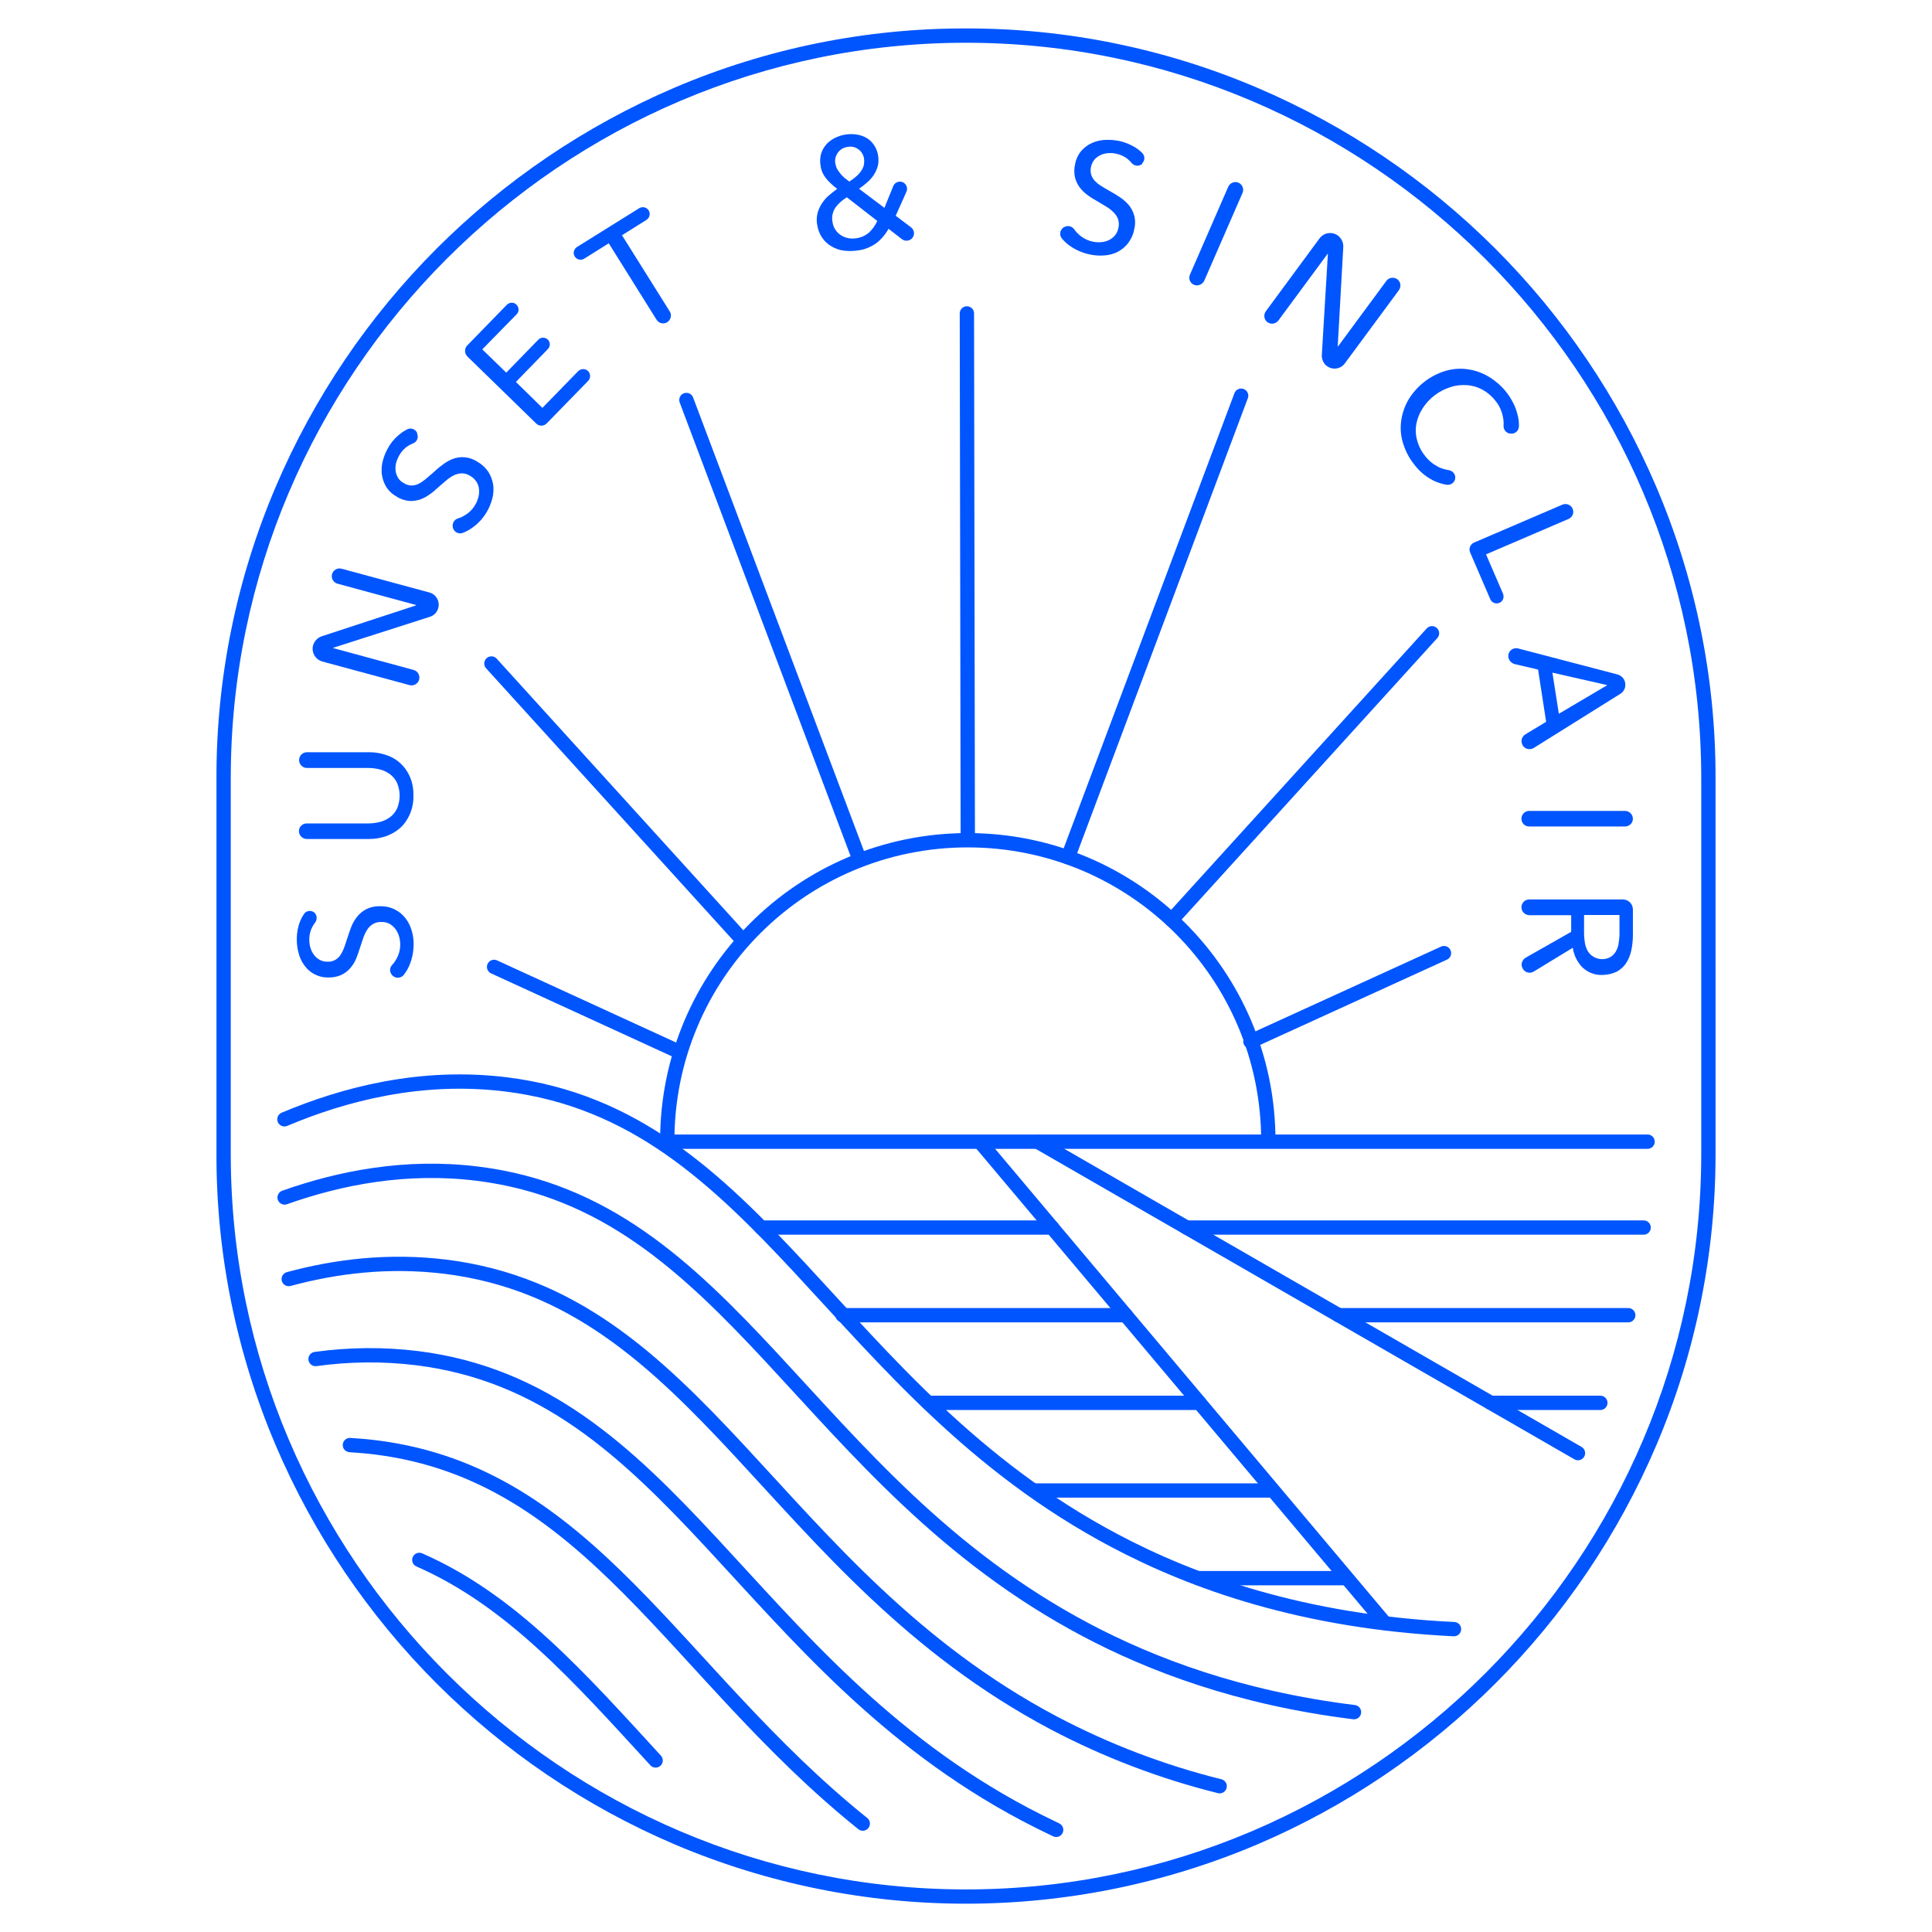 <?xml version="1.0" encoding="utf-8"?>
<!-- Generator: Adobe Illustrator 26.0.3, SVG Export Plug-In . SVG Version: 6.00 Build 0)  -->
<svg version="1.1" id="Layer_1" xmlns="http://www.w3.org/2000/svg" xmlns:xlink="http://www.w3.org/1999/xlink" x="0px" y="0px"
	 viewBox="0 0 1080 1080" style="enable-background:new 0 0 1080 1080;" xml:space="preserve">
<style type="text/css">
	.st0{fill:#0055FF;}
	.st1{fill:none;stroke:#0055FF;stroke-width:8;stroke-linecap:round;stroke-miterlimit:10;}
</style>
<g id="Layer_4">
	<path class="st0" d="M540,23.9c226,0,411,185,411,411v210.3c0,226-185,411-411,411l0,0c-226,0-411-185-411-411V434.9
		C129,208.9,314,23.9,540,23.9L540,23.9 M540,15.9C484.1,15.8,428.7,27,377.3,48.9C276.9,91.8,196.9,171.7,154.1,272.2
		C132.2,323.6,120.9,379,121,434.9v210.3c-0.1,55.9,11.2,111.2,33.1,162.7c42.8,100.4,122.8,180.4,223.2,223.2
		c104,44.1,221.4,44.1,325.4,0c100.4-42.8,180.4-122.8,223.2-223.2c21.9-51.4,33.1-106.8,33.1-162.7V434.9
		c0.1-55.9-11.2-111.3-33.1-162.7C883.1,171.8,803.1,91.8,702.7,49C651.3,27.1,595.9,15.8,540,15.9L540,15.9z"/>
	<path class="st1" d="M373,637.7c0-92.8,75.2-168,168-168s168,75.2,168,168"/>
	<line class="st1" x1="540.5" y1="175.2" x2="541" y2="468.2"/>
	<line class="st1" x1="378" y1="587.2" x2="276.2" y2="540.5"/>
	<line class="st1" x1="699" y1="582.2" x2="807.2" y2="532.8"/>
	<line class="st1" x1="597" y1="479.2" x2="693.8" y2="221.2"/>
	<line class="st1" x1="383.7" y1="223.6" x2="480" y2="479.2"/>
	<line class="st1" x1="373" y1="638.2" x2="921" y2="638.2"/>
	<line class="st1" x1="663.3" y1="686.2" x2="918.8" y2="686.2"/>
	<line class="st1" x1="425.5" y1="686.2" x2="588.1" y2="686.2"/>
	<line class="st1" x1="748.3" y1="735.2" x2="910.2" y2="735.2"/>
	<line class="st1" x1="471" y1="735.2" x2="629.3" y2="735.2"/>
	<line class="st1" x1="833.4" y1="784.2" x2="894.6" y2="784.2"/>
	<line class="st1" x1="519" y1="784.2" x2="670.5" y2="784.2"/>
	<line class="st1" x1="882.1" y1="812.3" x2="580" y2="638.2"/>
	<line class="st1" x1="774" y1="907.2" x2="548.2" y2="638.8"/>
	<line class="st1" x1="578" y1="833.2" x2="711" y2="833.2"/>
	<line class="st1" x1="670" y1="882.2" x2="752" y2="882.2"/>
	<line class="st1" x1="655" y1="514.2" x2="800.5" y2="354"/>
	<line class="st1" x1="413" y1="523.2" x2="274.7" y2="370.9"/>
	<path class="st1" d="M159,625.7c33.4-14.1,76.4-25.4,124-19.5c142.4,17.7,182.7,171.7,340,255c43.6,23.1,105,45.4,189.8,49.5"/>
	<path class="st1" d="M159.1,669.4c30.7-10.9,67.7-18.3,107.9-13.3c142.4,17.7,182.7,171.7,340,255c36.5,19.3,85.3,38,149.9,46"/>
	<path class="st1" d="M161.4,715c26.2-7.1,55.8-10.8,87.6-6.9c142.4,17.7,182.7,171.7,340,255c29.4,15.5,60.6,27.4,92.8,35.4"/>
	<path class="st1" d="M176.4,759.7c18.8-2.6,37.8-2.8,56.6-0.5c142.4,17.7,182.7,171.7,340,255c5.5,2.9,11.3,5.8,17.4,8.7"/>
	<path class="st1" d="M195.6,807.8c4.8,0.3,9.6,0.7,14.4,1.3c119.6,14.9,167.1,125.8,272.3,210.3"/>
	<path class="st1" d="M234.4,872c51.6,22.6,89.5,65.7,132.1,112.1"/>
	<path class="st0" d="M175.9,510.3c1.4,1.5,1.5,3.8,0.2,5.5c-2.1,2.7-3.3,6.1-3.2,9.6c0,1.4,0.2,2.9,0.6,4.3c0.4,1.4,1,2.7,1.9,3.9
		c0.8,1.2,1.9,2.1,3.2,2.9c1.4,0.8,2.9,1.1,4.5,1.1c1.5,0.1,3-0.3,4.3-1c1.2-0.7,2.1-1.6,2.9-2.7c0.8-1.3,1.5-2.6,2-4
		c0.6-1.6,1.1-3.2,1.7-5c0.7-2.1,1.4-4.3,2.2-6.4c0.8-2.1,1.9-4.1,3.3-5.9c1.4-1.8,3.1-3.2,5.1-4.3c2.4-1.2,5-1.8,7.7-1.7
		c2.9-0.1,5.8,0.5,8.4,1.8c2.3,1.1,4.3,2.8,5.9,4.8c1.6,2.1,2.8,4.4,3.5,6.9c0.8,2.6,1.2,5.3,1.1,8c0,3.9-0.8,7.8-2.3,11.4
		c-0.8,2-1.9,3.8-3.2,5.5c-1.5,1.8-4.2,2.1-6,0.6c-0.2-0.2-0.4-0.4-0.6-0.6l0,0c-1.4-1.6-1.4-4,0.1-5.6c1-1.1,1.8-2.2,2.5-3.5
		c2.1-3.8,2.6-8.2,1.4-12.4c-0.4-1.4-1.1-2.8-1.9-4c-0.9-1.2-2-2.2-3.3-3c-1.5-0.8-3.1-1.2-4.8-1.1c-1.7-0.1-3.3,0.4-4.7,1.2
		c-1.3,0.8-2.4,1.9-3.2,3.2c-0.9,1.5-1.7,3.1-2.2,4.7c-0.6,1.8-1.2,3.7-1.9,5.7c-0.6,2-1.3,4-2.1,5.9c-0.8,1.9-1.9,3.6-3.3,5.2
		c-1.4,1.6-3,2.8-4.9,3.7c-2.3,1-4.7,1.5-7.2,1.4c-2.8,0.1-5.5-0.6-8-1.9c-2.2-1.2-4.1-2.9-5.5-4.9c-1.5-2.1-2.6-4.4-3.2-6.9
		c-0.7-2.5-1-5.1-1-7.7c0-3.5,0.6-6.9,1.9-10.1c0.5-1.3,1.2-2.6,2-3.8c1.2-1.9,3.7-2.5,5.6-1.2C175.5,509.9,175.7,510.1,175.9,510.3
		L175.9,510.3z"/>
	<path class="st0" d="M231.1,444.7c0.1,3.7-0.6,7.3-2.1,10.7c-1.3,2.9-3.1,5.5-5.5,7.6c-2.3,2-5,3.5-7.9,4.5c-3,1-6.1,1.5-9.2,1.5
		h-34.9c-2.4,0-4.4-2-4.4-4.4l0,0c0-2.4,1.9-4.3,4.4-4.3H206c2.1,0,4.2-0.3,6.3-0.8c2-0.5,3.9-1.4,5.6-2.6c1.7-1.2,3.1-2.9,4-4.8
		c2-4.7,2-10,0-14.6c-0.9-1.9-2.3-3.5-4-4.8c-1.7-1.2-3.6-2.1-5.6-2.6c-2.1-0.5-4.2-0.8-6.3-0.8h-34.4c-2.4,0-4.4-1.9-4.4-4.4l0,0
		l0,0c0-2.4,1.9-4.4,4.4-4.4h34.9c3.1,0,6.2,0.5,9.2,1.5c2.9,0.9,5.6,2.4,7.9,4.5c2.4,2.1,4.2,4.7,5.5,7.6
		C230.5,437.3,231.2,441,231.1,444.7z"/>
	<path class="st0" d="M232.6,338.4v-0.2l-43.9-11.9c-2.3-0.6-3.7-3-3.1-5.3c0,0,0,0,0,0l0,0c0.6-2.3,3-3.7,5.3-3.1c0,0,0,0,0,0
		l49.1,13.3c3.8,1,6,4.9,5,8.7l0,0c-0.6,2.3-2.4,4.2-4.7,4.9l-54,17.3v0.2l44.9,12.2c2.3,0.6,3.7,3,3.1,5.4l0,0
		c-0.6,2.3-3,3.7-5.3,3.1c0,0,0,0,0,0l-48.8-13.2c-3.9-1.1-6.2-5.1-5.2-9l0,0c0.7-2.4,2.5-4.3,4.8-5.1L232.6,338.4z"/>
	<path class="st0" d="M233.4,243.1c0.5,2-0.6,4.1-2.6,4.8c-0.9,0.4-1.8,0.8-2.6,1.3c-2.1,1.3-3.8,3.2-5,5.3c-0.7,1.3-1.3,2.6-1.7,4
		c-0.4,1.4-0.5,2.9-0.4,4.3c0.1,1.4,0.6,2.8,1.3,4.1c0.8,1.4,2,2.5,3.4,3.2c1.3,0.8,2.7,1.3,4.2,1.3c1.3,0,2.7-0.3,3.9-0.9
		c1.4-0.7,2.6-1.5,3.8-2.5c1.3-1.1,2.6-2.2,4-3.4c1.6-1.5,3.3-3,5.2-4.4c1.7-1.4,3.7-2.6,5.8-3.5c4.6-1.9,9.8-1.4,14,1.3
		c2.5,1.4,4.7,3.4,6.3,5.8c1.4,2.2,2.3,4.6,2.7,7.2c0.3,2.6,0.2,5.2-0.5,7.7c-0.7,2.6-1.7,5.2-3.1,7.5c-2,3.4-4.6,6.3-7.8,8.6
		c-1.7,1.3-3.6,2.3-5.6,3.1c-2.2,0.8-4.6-0.3-5.4-2.5c-0.1-0.3-0.2-0.5-0.2-0.8l0,0c-0.4-2.1,0.9-4.2,2.9-4.8c1.4-0.4,2.7-1,3.9-1.8
		c2.4-1.4,4.4-3.4,5.8-5.9c0.8-1.3,1.3-2.7,1.7-4.1c0.4-1.4,0.5-2.9,0.4-4.4c-0.1-1.5-0.6-2.9-1.4-4.2c-0.9-1.4-2.1-2.6-3.6-3.4
		c-1.4-0.9-3-1.4-4.7-1.4c-1.5,0.1-3,0.4-4.4,1.1c-1.6,0.8-3,1.8-4.3,2.9c-1.4,1.2-2.9,2.5-4.5,3.9c-1.5,1.4-3.1,2.8-4.9,4
		c-1.7,1.2-3.5,2.2-5.4,2.8c-2,0.6-4,0.9-6.1,0.7c-2.5-0.3-4.9-1.1-6.9-2.5c-2.4-1.3-4.5-3.3-5.9-5.7c-1.3-2.2-2-4.6-2.3-7.1
		c-0.2-2.5,0-5.1,0.7-7.5c0.7-2.5,1.7-4.9,3-7.1c1.7-3,4.1-5.7,6.9-7.8c1.1-0.9,2.3-1.6,3.6-2.3c2-1,4.5-0.2,5.5,1.8
		C233.2,242.5,233.3,242.8,233.4,243.1L233.4,243.1z"/>
	<path class="st0" d="M303.2,228l20-20.5c1.5-1.5,3.9-1.6,5.5-0.1c0,0,0,0,0,0l0,0c1.5,1.5,1.6,3.9,0.1,5.5l-23.2,23.8
		c-1.6,1.6-4.2,1.7-5.8,0.1c0,0,0,0,0,0l-38.5-37.5c-1.7-1.7-1.8-4.5-0.1-6.2c0,0,0,0,0,0l22.1-22.7c1.5-1.5,3.9-1.6,5.4-0.1
		c0,0,0,0,0,0l0,0c1.5,1.5,1.6,3.9,0.1,5.4c0,0,0,0,0,0l-19.2,19.6l13.4,13l17.9-18.4c1.4-1.5,3.8-1.5,5.3-0.1c0,0,0,0,0,0l0,0
		c1.5,1.4,1.5,3.8,0.1,5.3c0,0,0,0,0,0l-17.9,18.4L303.2,228z"/>
	<path class="st0" d="M373,180.1L373,180.1c-2,1.3-4.7,0.7-6-1.4c0,0,0,0,0,0L340.3,136l-13.7,8.6c-1.8,1.1-4.1,0.6-5.3-1.2l0,0
		c-1.1-1.8-0.6-4.1,1.2-5.3c0,0,0,0,0,0l34.8-21.7c1.8-1.1,4.1-0.6,5.3,1.2c0,0,0,0,0,0l0,0c1.1,1.8,0.6,4.1-1.2,5.3l-13.7,8.6
		l26.7,42.6C375.7,176.1,375,178.8,373,180.1C373,180.1,373,180.1,373,180.1z"/>
	<path class="st0" d="M500.7,120.6l8.6,6.5c1.8,1.4,2.2,4,0.8,5.8c-0.6,0.9-1.6,1.4-2.7,1.6l0,0c-1.1,0.2-2.3-0.1-3.2-0.8l-7.5-5.8
		c-1.7,3.1-4,5.8-6.8,8c-3.1,2.2-6.7,3.7-10.4,4.1c-2.6,0.4-5.2,0.4-7.8,0.1c-2.4-0.3-4.8-1.1-6.9-2.4c-2.1-1.2-3.8-2.8-5.2-4.8
		c-1.5-2.2-2.4-4.7-2.8-7.3c-0.4-2.1-0.3-4.3,0.2-6.4c0.5-1.9,1.3-3.7,2.4-5.4c1.1-1.7,2.4-3.2,3.9-4.5c1.5-1.3,3.1-2.6,4.7-3.7
		c-2.2-1.7-4.3-3.6-6.1-5.7c-1.7-2.1-2.9-4.6-3.2-7.3c-0.4-2.2-0.3-4.5,0.3-6.7c0.6-1.9,1.6-3.7,2.9-5.2c1.4-1.5,3-2.7,4.8-3.6
		c1.9-0.9,3.9-1.6,6-1.9c2.1-0.3,4.2-0.3,6.2,0c1.9,0.3,3.8,0.9,5.5,1.9c1.7,1,3.1,2.4,4.2,4c1.2,1.8,2,3.9,2.3,6.1
		c0.3,1.9,0.2,3.8-0.2,5.6c-0.5,1.7-1.2,3.4-2.2,4.9c-1,1.6-2.3,3-3.7,4.2c-1.4,1.3-3,2.5-4.6,3.6l14.2,10.7l4.9-12.1
		c0.5-1.3,1.7-2.3,3.1-2.5l0,0c2.2-0.4,4.2,1.1,4.6,3.3c0.1,0.8,0,1.6-0.3,2.3L500.7,120.6z M473.4,110.3c-2.5,1.5-4.8,3.5-6.5,5.9
		c-1.5,2.4-2.1,5.2-1.5,8c0.4,3,2.2,5.7,4.7,7.3c1.2,0.8,2.6,1.3,4,1.6c1.4,0.3,2.9,0.3,4.4,0.1c2.6-0.3,5.1-1.4,7.2-3.1
		c2-1.9,3.6-4.1,4.7-6.6L473.4,110.3z M483,88.7c-0.3-2.1-1.4-4-3.1-5.2c-1.7-1.3-3.9-1.8-6-1.4c-2.2,0.3-4.2,1.4-5.5,3.2
		c-1.3,1.8-1.9,4.1-1.4,6.3c0.2,1,0.5,2,1,2.9c0.5,0.9,1.2,1.8,1.9,2.7c0.7,0.9,1.5,1.6,2.4,2.4c0.9,0.7,1.7,1.3,2.5,1.9
		c1.2-0.8,2.3-1.6,3.4-2.5c1.1-0.9,2-1.8,2.8-2.9c0.8-1,1.4-2.2,1.8-3.4C483.1,91.2,483.2,89.9,483,88.7L483,88.7z"/>
	<path class="st0" d="M638,92c-1.8,1.1-4.1,0.7-5.4-0.9c-0.6-0.7-1.3-1.4-2.1-2.1c-1.9-1.6-4.2-2.6-6.6-3.1
		c-1.4-0.3-2.9-0.4-4.3-0.3c-1.5,0.1-2.9,0.4-4.2,1c-1.3,0.6-2.5,1.4-3.5,2.5c-1,1.2-1.7,2.6-2,4.2c-0.4,1.4-0.3,3,0.1,4.4
		c0.4,1.3,1.1,2.4,2,3.4c1.1,1.1,2.2,2.1,3.5,2.8c1.4,0.9,2.9,1.8,4.5,2.7c1.9,1.1,3.9,2.2,5.8,3.5c1.9,1.2,3.6,2.7,5.1,4.4
		c1.4,1.7,2.5,3.7,3.1,5.9c0.7,2.6,0.7,5.3,0,7.9c-0.5,2.9-1.8,5.5-3.5,7.8c-1.6,2-3.6,3.6-5.9,4.8c-2.3,1.1-4.9,1.8-7.5,1.9
		c-2.7,0.2-5.4,0-8.1-0.6c-3.8-0.8-7.5-2.4-10.7-4.6c-1.8-1.2-3.4-2.7-4.7-4.3c-1.5-1.8-1.2-4.5,0.7-6c0.2-0.2,0.4-0.3,0.7-0.4l0,0
		c1.9-1,4.2-0.5,5.5,1.3c0.8,1.2,1.8,2.2,2.9,3.2c3.3,2.8,7.5,4.3,11.8,4c1.5-0.1,3-0.4,4.3-1c1.4-0.6,2.6-1.5,3.6-2.6
		c1.1-1.3,1.8-2.8,2.1-4.4c0.4-1.6,0.3-3.3-0.2-4.9c-0.5-1.4-1.4-2.7-2.5-3.8c-1.2-1.2-2.6-2.3-4.1-3.2c-1.6-1-3.3-2-5.2-3.1
		c-1.8-1-3.6-2.1-5.3-3.4c-1.7-1.2-3.1-2.6-4.4-4.3c-1.2-1.7-2.1-3.5-2.6-5.6c-0.5-2.4-0.5-4.9,0.1-7.4c0.5-2.7,1.7-5.3,3.5-7.4
		c1.7-1.9,3.7-3.4,6-4.4c2.3-1,4.8-1.6,7.4-1.7c2.6-0.1,5.2,0.1,7.7,0.6c3.4,0.7,6.7,2.1,9.6,4c1.2,0.8,2.3,1.7,3.3,2.7
		c1.6,1.6,1.6,4.2,0,5.8C638.6,91.6,638.3,91.8,638,92L638,92z"/>
	<path class="st0" d="M667.4,159.2L667.4,159.2c-2.2-1-3.2-3.5-2.2-5.7l21.4-49.1c1-2.2,3.5-3.2,5.7-2.3c0,0,0,0,0,0l0,0
		c2.2,1,3.2,3.5,2.3,5.7c0,0,0,0,0,0l-21.4,49.1C672.1,159.1,669.6,160.1,667.4,159.2z"/>
	<path class="st0" d="M747.8,193.5l0.2,0.1l27-36.6c1.4-1.9,4.1-2.3,6.1-0.9c0,0,0,0,0,0l0,0c1.9,1.4,2.3,4.1,0.9,6.1c0,0,0,0,0,0
		l-30.2,40.9c-2.3,3.2-6.8,3.9-9.9,1.6c0,0,0,0-0.1,0l0,0c-1.9-1.4-3-3.8-2.9-6.2l3.4-56.6l-0.1-0.1l-27.6,37.4
		c-1.4,1.9-4.2,2.3-6.1,0.9l0,0c-1.9-1.4-2.3-4.1-0.9-6.1c0,0,0,0,0,0l30-40.7c2.4-3.3,7-4,10.3-1.6c0,0,0,0,0,0l0,0
		c2,1.5,3.1,3.9,3,6.3L747.8,193.5z"/>
	<path class="st0" d="M813.5,266.7c0.1,2.3-1.6,4.2-3.9,4.3c-0.3,0-0.6,0-0.9,0c-2.5-0.4-5-1.2-7.3-2.3c-4.4-2.2-8.2-5.4-11.1-9.4
		c-2.8-3.5-4.8-7.6-6.1-11.9c-1.2-4-1.5-8.2-0.9-12.4c0.6-4.1,2-8.1,4.1-11.7c4.8-7.8,12.3-13.6,21.1-16.1c4-1.1,8.3-1.4,12.4-0.7
		c4.1,0.6,8.1,2.1,11.7,4.3c3.8,2.4,7.2,5.4,9.9,9c1.3,1.7,2.4,3.5,3.4,5.5c1,1.9,1.8,4,2.3,6.1c0.6,2,0.9,4.1,0.9,6.2
		c0,0.2,0,0.4,0,0.6c0,2.4-1.9,4.3-4.3,4.2c-0.4,0-0.7-0.1-1.1-0.1l0,0c-2-0.5-3.3-2.3-3.2-4.4c0.1-1.7,0-3.3-0.4-5
		c-0.6-3.1-1.9-6-3.8-8.4c-2-2.7-4.6-5-7.5-6.6c-2.7-1.5-5.7-2.4-8.8-2.6c-3.1-0.2-6.2,0.1-9.2,1.1c-3.1,1-6.1,2.5-8.7,4.5
		c-2.7,2-5,4.5-6.8,7.3c-1.7,2.6-2.9,5.5-3.5,8.5c-0.6,3-0.5,6.1,0.3,9.1c0.8,3.2,2.3,6.3,4.4,8.9c2,2.7,4.6,4.8,7.5,6.3
		c1.8,0.9,3.8,1.5,5.8,1.8C811.8,263.1,813.4,264.7,813.5,266.7L813.5,266.7z"/>
	<path class="st0" d="M830.7,309.9l9.5,22c0.8,2,0,4.2-2,5.1l0,0c-2,0.8-4.2,0-5.1-2l-11.3-26.2c-0.9-2.1,0.1-4.6,2.2-5.5
		c0,0,0,0,0,0l49.4-21.2c2.2-0.9,4.8,0.1,5.7,2.3l0,0c1,2.2-0.1,4.8-2.3,5.7c0,0,0,0,0,0L830.7,309.9z"/>
	<path class="st0" d="M843.2,367.4L843.2,367.4c-0.4-2.4,1.3-4.7,3.7-5c0.6-0.1,1.2-0.1,1.8,0.1l55.4,14.5c2.3,0.6,4.1,2.5,4.4,4.9
		l0,0c0.4,2.4-0.7,4.7-2.8,6l-48.3,30.2c-2.1,1.3-4.9,0.7-6.2-1.4c-0.3-0.5-0.5-1.1-0.6-1.7l0,0c-0.3-1.8,0.6-3.6,2.1-4.5l11.6-7
		l-4.5-29.2l-13.2-3.1C844.8,370.6,843.5,369.2,843.2,367.4z M867.8,376l3.6,23l27.1-16L867.8,376z"/>
	<path class="st0" d="M850.5,457.7L850.5,457.7c0-2.4,1.9-4.4,4.3-4.4h53.6c2.4,0,4.4,2,4.4,4.4l0,0c0,2.4-2,4.3-4.4,4.3h-53.6
		C852.4,462,850.5,460.1,850.5,457.7z"/>
	<path class="st0" d="M850.5,507.2L850.5,507.2c0-2.4,1.9-4.4,4.3-4.4h52.4c3.1,0,5.6,2.5,5.6,5.6l0,0v14.4c0,2.9-0.3,5.7-0.9,8.5
		c-0.5,2.5-1.5,4.9-2.9,7.1c-1.3,2-3.2,3.7-5.3,4.8c-2.5,1.2-5.3,1.8-8,1.8c-4.1,0.2-8.1-1.4-11.1-4.2c-2.9-3-4.8-6.8-5.4-11
		l-21.8,13.3c-2.1,1.3-4.9,0.6-6.1-1.5c-0.4-0.7-0.7-1.5-0.7-2.3l0,0c0-1.6,0.9-3.1,2.2-3.9l25.5-14.5v-9.3h-23.4
		C852.4,511.5,850.5,509.6,850.5,507.2z M885.5,511.6v10c0,1.9,0.2,3.8,0.5,5.7c0.3,1.6,0.9,3.2,1.7,4.6c2.7,4.1,8.2,5.5,12.5,3.1
		c1.2-0.7,2.3-1.8,3-3c0.8-1.4,1.4-2.9,1.6-4.5c0.3-1.8,0.5-3.6,0.5-5.4v-10.6H885.5z"/>
</g>
</svg>

